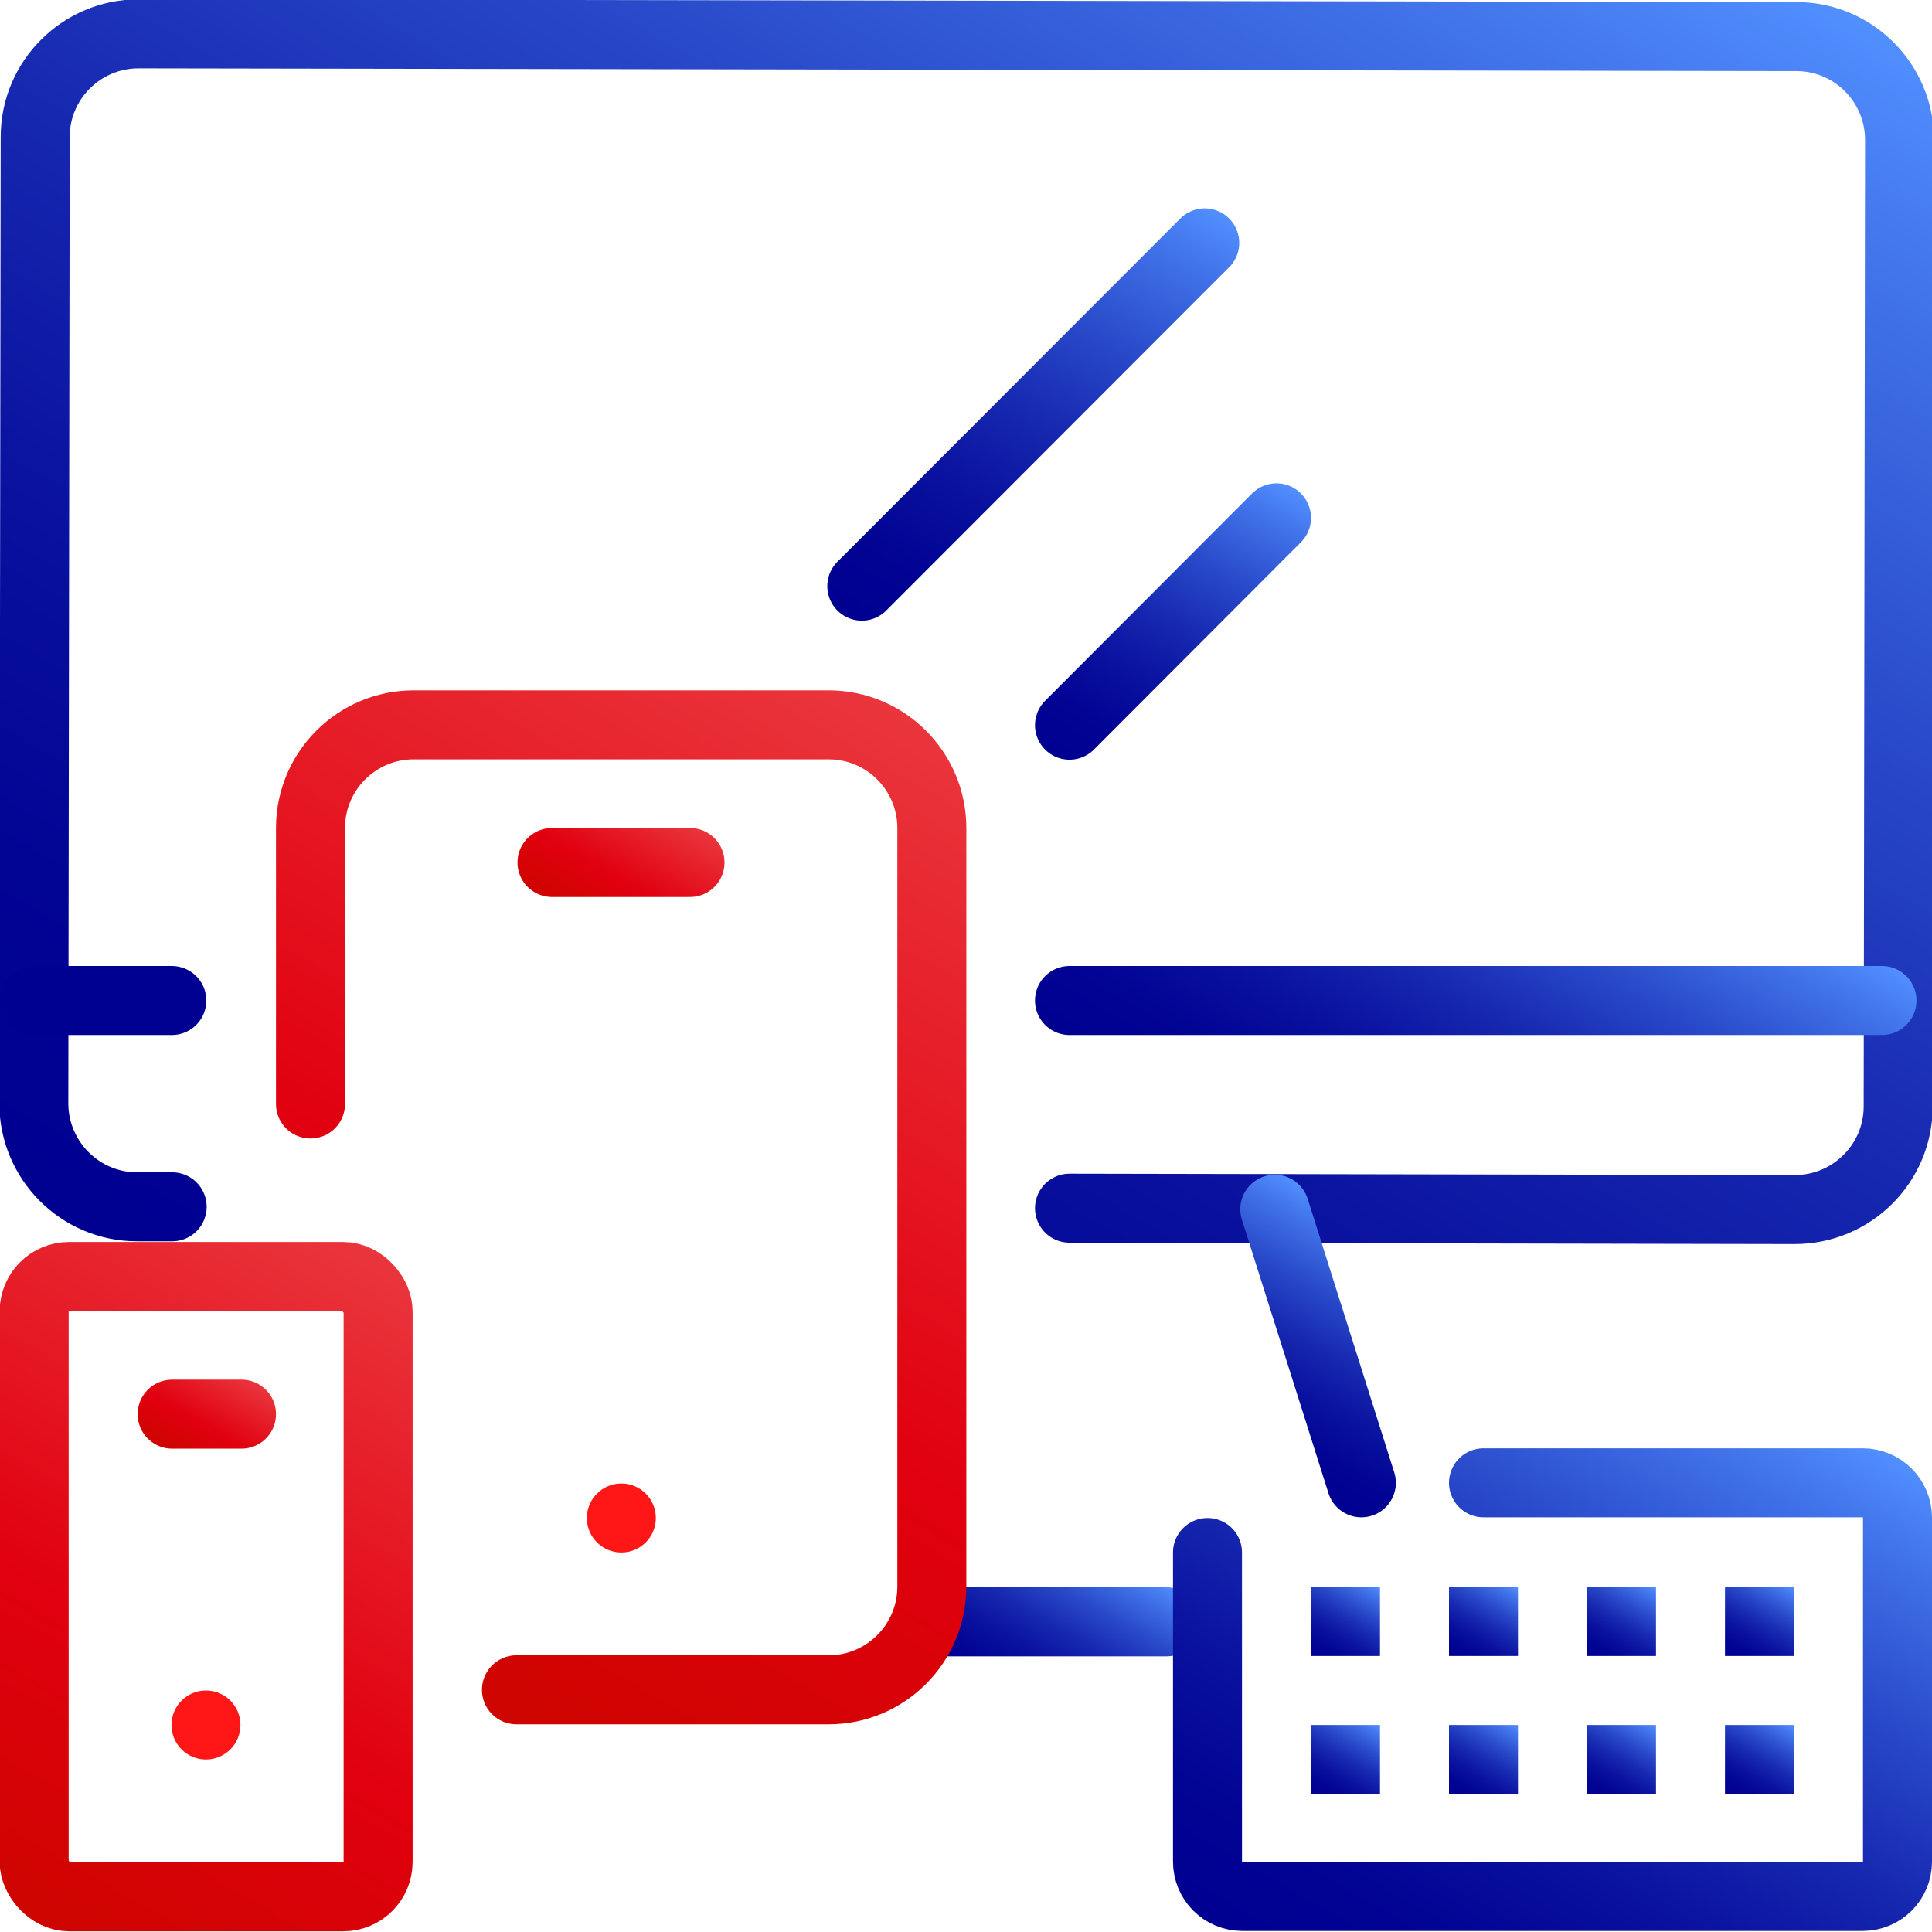 <?xml version="1.0" encoding="UTF-8"?>
<svg xmlns="http://www.w3.org/2000/svg" xmlns:xlink="http://www.w3.org/1999/xlink" viewBox="0 0 56 56">
  <defs>
    <style>
      .cls-1, .cls-2, .cls-3, .cls-4, .cls-5, .cls-6, .cls-7, .cls-8, .cls-9, .cls-10, .cls-11, .cls-12, .cls-13 {
        fill: none;
      }

      .cls-1, .cls-14, .cls-15, .cls-16, .cls-17, .cls-18, .cls-19, .cls-20, .cls-21, .cls-22 {
        stroke-width: 0px;
      }

      .cls-2 {
        stroke: url(#Dégradé_sans_nom_108);
      }

      .cls-2, .cls-3, .cls-4, .cls-5, .cls-6, .cls-7, .cls-8, .cls-9, .cls-10, .cls-11, .cls-12, .cls-13 {
        stroke-linecap: round;
        stroke-linejoin: round;
        stroke-width: 2px;
      }

      .cls-3 {
        stroke: url(#Dégradé_sans_nom_140);
      }

      .cls-14 {
        fill: url(#Dégradé_sans_nom_108-8);
      }

      .cls-15 {
        fill: url(#Dégradé_sans_nom_108-9);
      }

      .cls-16 {
        fill: url(#Dégradé_sans_nom_108-7);
      }

      .cls-4 {
        stroke: #000091;
      }

      .cls-17 {
        fill: url(#Dégradé_sans_nom_108-10);
      }

      .cls-18 {
        fill: url(#Dégradé_sans_nom_108-13);
      }

      .cls-19 {
        fill: url(#Dégradé_sans_nom_108-11);
      }

      .cls-20 {
        fill: url(#Dégradé_sans_nom_108-14);
      }

      .cls-21 {
        fill: url(#Dégradé_sans_nom_108-12);
      }

      .cls-5 {
        stroke: url(#Dégradé_sans_nom_108-15);
      }

      .cls-6 {
        stroke: url(#Dégradé_sans_nom_108-5);
      }

      .cls-7 {
        stroke: url(#Dégradé_sans_nom_108-3);
      }

      .cls-8 {
        stroke: url(#Dégradé_sans_nom_108-2);
      }

      .cls-9 {
        stroke: url(#Dégradé_sans_nom_108-4);
      }

      .cls-10 {
        stroke: url(#Dégradé_sans_nom_108-6);
      }

      .cls-11 {
        stroke: url(#Dégradé_sans_nom_140-3);
      }

      .cls-12 {
        stroke: url(#Dégradé_sans_nom_140-4);
      }

      .cls-13 {
        stroke: url(#Dégradé_sans_nom_140-2);
      }

      .cls-22 {
        fill: #ff1717;
      }
    </style>
    <linearGradient id="Dégradé_sans_nom_108" data-name="Dégradé sans nom 108" x1="13.96" y1="42.36" x2="42.07" y2="-6.32" gradientUnits="userSpaceOnUse">
      <stop offset="0" stop-color="#000091"/>
      <stop offset=".15" stop-color="#020494"/>
      <stop offset=".32" stop-color="#0a129f"/>
      <stop offset=".5" stop-color="#1729b1"/>
      <stop offset=".69" stop-color="#294aca"/>
      <stop offset=".89" stop-color="#4173e9"/>
      <stop offset="1" stop-color="#518fff"/>
    </linearGradient>
    <linearGradient id="Dégradé_sans_nom_108-2" data-name="Dégradé sans nom 108" x1="29.07" y1="49.35" x2="31.77" y2="44.68" xlink:href="#Dégradé_sans_nom_108"/>
    <linearGradient id="Dégradé_sans_nom_108-3" data-name="Dégradé sans nom 108" x1="36.3" y1="42.31" x2="40.11" y2="35.72" xlink:href="#Dégradé_sans_nom_108"/>
    <linearGradient id="Dégradé_sans_nom_108-4" data-name="Dégradé sans nom 108" x1="26.05" y1="18.76" x2="33.85" y2="5.27" xlink:href="#Dégradé_sans_nom_108"/>
    <linearGradient id="Dégradé_sans_nom_108-5" data-name="Dégradé sans nom 108" x1="31.45" y1="22.43" x2="36.55" y2="13.6" xlink:href="#Dégradé_sans_nom_108"/>
    <linearGradient id="Dégradé_sans_nom_108-6" data-name="Dégradé sans nom 108" x1="39.87" y1="58.52" x2="50.69" y2="39.76" xlink:href="#Dégradé_sans_nom_108"/>
    <linearGradient id="Dégradé_sans_nom_140" data-name="Dégradé sans nom 140" x1="10.69" y1="47.67" x2="26.27" y2="20.69" gradientUnits="userSpaceOnUse">
      <stop offset="0" stop-color="#ce0500"/>
      <stop offset=".39" stop-color="#e1000f"/>
      <stop offset="1" stop-color="#ea353c"/>
    </linearGradient>
    <linearGradient id="Dégradé_sans_nom_140-2" data-name="Dégradé sans nom 140" x1=".52" y1="55.44" x2="11.43" y2="36.55" xlink:href="#Dégradé_sans_nom_140"/>
    <linearGradient id="Dégradé_sans_nom_140-3" data-name="Dégradé sans nom 140" x1="17" y1="26.73" x2="19" y2="23.27" xlink:href="#Dégradé_sans_nom_140"/>
    <linearGradient id="Dégradé_sans_nom_140-4" data-name="Dégradé sans nom 140" x1="5.24" y1="42.29" x2="6.75" y2="39.69" xlink:href="#Dégradé_sans_nom_140"/>
    <linearGradient id="Dégradé_sans_nom_108-7" data-name="Dégradé sans nom 108" x1="38.32" y1="48.18" x2="39.68" y2="45.82" xlink:href="#Dégradé_sans_nom_108"/>
    <linearGradient id="Dégradé_sans_nom_108-8" data-name="Dégradé sans nom 108" x1="38.32" y1="52.18" x2="39.68" y2="49.81" xlink:href="#Dégradé_sans_nom_108"/>
    <linearGradient id="Dégradé_sans_nom_108-9" data-name="Dégradé sans nom 108" x1="42.32" y1="48.18" x2="43.68" y2="45.82" xlink:href="#Dégradé_sans_nom_108"/>
    <linearGradient id="Dégradé_sans_nom_108-10" data-name="Dégradé sans nom 108" x1="42.32" y1="52.18" x2="43.68" y2="49.81" xlink:href="#Dégradé_sans_nom_108"/>
    <linearGradient id="Dégradé_sans_nom_108-11" data-name="Dégradé sans nom 108" x1="46.32" y1="48.18" x2="47.68" y2="45.82" xlink:href="#Dégradé_sans_nom_108"/>
    <linearGradient id="Dégradé_sans_nom_108-12" data-name="Dégradé sans nom 108" x1="46.32" y1="52.18" x2="47.68" y2="49.81" xlink:href="#Dégradé_sans_nom_108"/>
    <linearGradient id="Dégradé_sans_nom_108-13" data-name="Dégradé sans nom 108" x1="50.32" y1="48.18" x2="51.68" y2="45.82" xlink:href="#Dégradé_sans_nom_108"/>
    <linearGradient id="Dégradé_sans_nom_108-14" data-name="Dégradé sans nom 108" x1="50.32" y1="52.18" x2="51.68" y2="49.81" xlink:href="#Dégradé_sans_nom_108"/>
    <linearGradient id="Dégradé_sans_nom_108-15" data-name="Dégradé sans nom 108" x1="39.33" y1="34.97" x2="46.22" y2="23.04" xlink:href="#Dégradé_sans_nom_108"/>
  </defs>
  <g id="ICONES">
    <path class="cls-2" d="m4.99,34.98h-1.02c-1.65,0-2.99-1.35-2.99-3l.04-28.01c0-1.65,1.34-2.99,3-2.99l48.05.08c1.65,0,2.99,1.34,2.99,3l-.04,28.01c0,1.65-1.34,2.99-3,2.99l-21.02-.04"/>
    <line class="cls-8" x1="33.82" y1="47.01" x2="27.02" y2="47.01"/>
    <line class="cls-7" x1="39.46" y1="42.98" x2="36.95" y2="35.05"/>
    <line class="cls-9" x1="34.92" y1="7.04" x2="24.98" y2="16.99"/>
    <line class="cls-6" x1="37" y1="15.01" x2="31" y2="21.02"/>
    <path class="cls-10" d="m43,42.98h10.99c.56,0,1.01.45,1.01,1.01v9.97c0,.56-.45,1.01-1.01,1.01h-17.98c-.56,0-1.01-.45-1.01-1.01v-8.96"/>
    <path class="cls-3" d="m9,32v-8c0-1.65,1.34-2.99,2.99-2.99h12.03c1.65,0,2.99,1.34,2.99,2.99v21.99c0,1.65-1.34,2.99-2.99,2.99h-9.05"/>
    <rect class="cls-13" x=".99" y="37" width="9.97" height="17.98" rx="1.01" ry="1.01"/>
    <line class="cls-11" x1="20" y1="25" x2="16" y2="25"/>
    <line class="cls-12" x1="7" y1="40.99" x2="4.99" y2="40.99"/>
    <circle class="cls-22" cx="18.01" cy="44" r="1"/>
    <circle class="cls-22" cx="5.97" cy="50" r="1"/>
    <rect class="cls-16" x="38" y="46" width="2" height="2"/>
    <rect class="cls-14" x="38" y="50" width="2" height="2"/>
    <rect class="cls-15" x="42" y="46" width="2" height="2"/>
    <rect class="cls-17" x="42" y="50" width="2" height="2"/>
    <rect class="cls-19" x="46" y="46" width="2" height="2"/>
    <rect class="cls-21" x="46" y="50" width="2" height="2"/>
    <rect class="cls-18" x="50" y="46" width="2" height="2"/>
    <rect class="cls-20" x="50" y="50" width="2" height="2"/>
    <line class="cls-5" x1="31" y1="29" x2="54.55" y2="29"/>
    <line class="cls-4" x1=".99" y1="29" x2="4.98" y2="29"/>
  </g>
  <g id="Cadres">
    <rect class="cls-1" y="0" width="56" height="56"/>
  </g>
</svg>